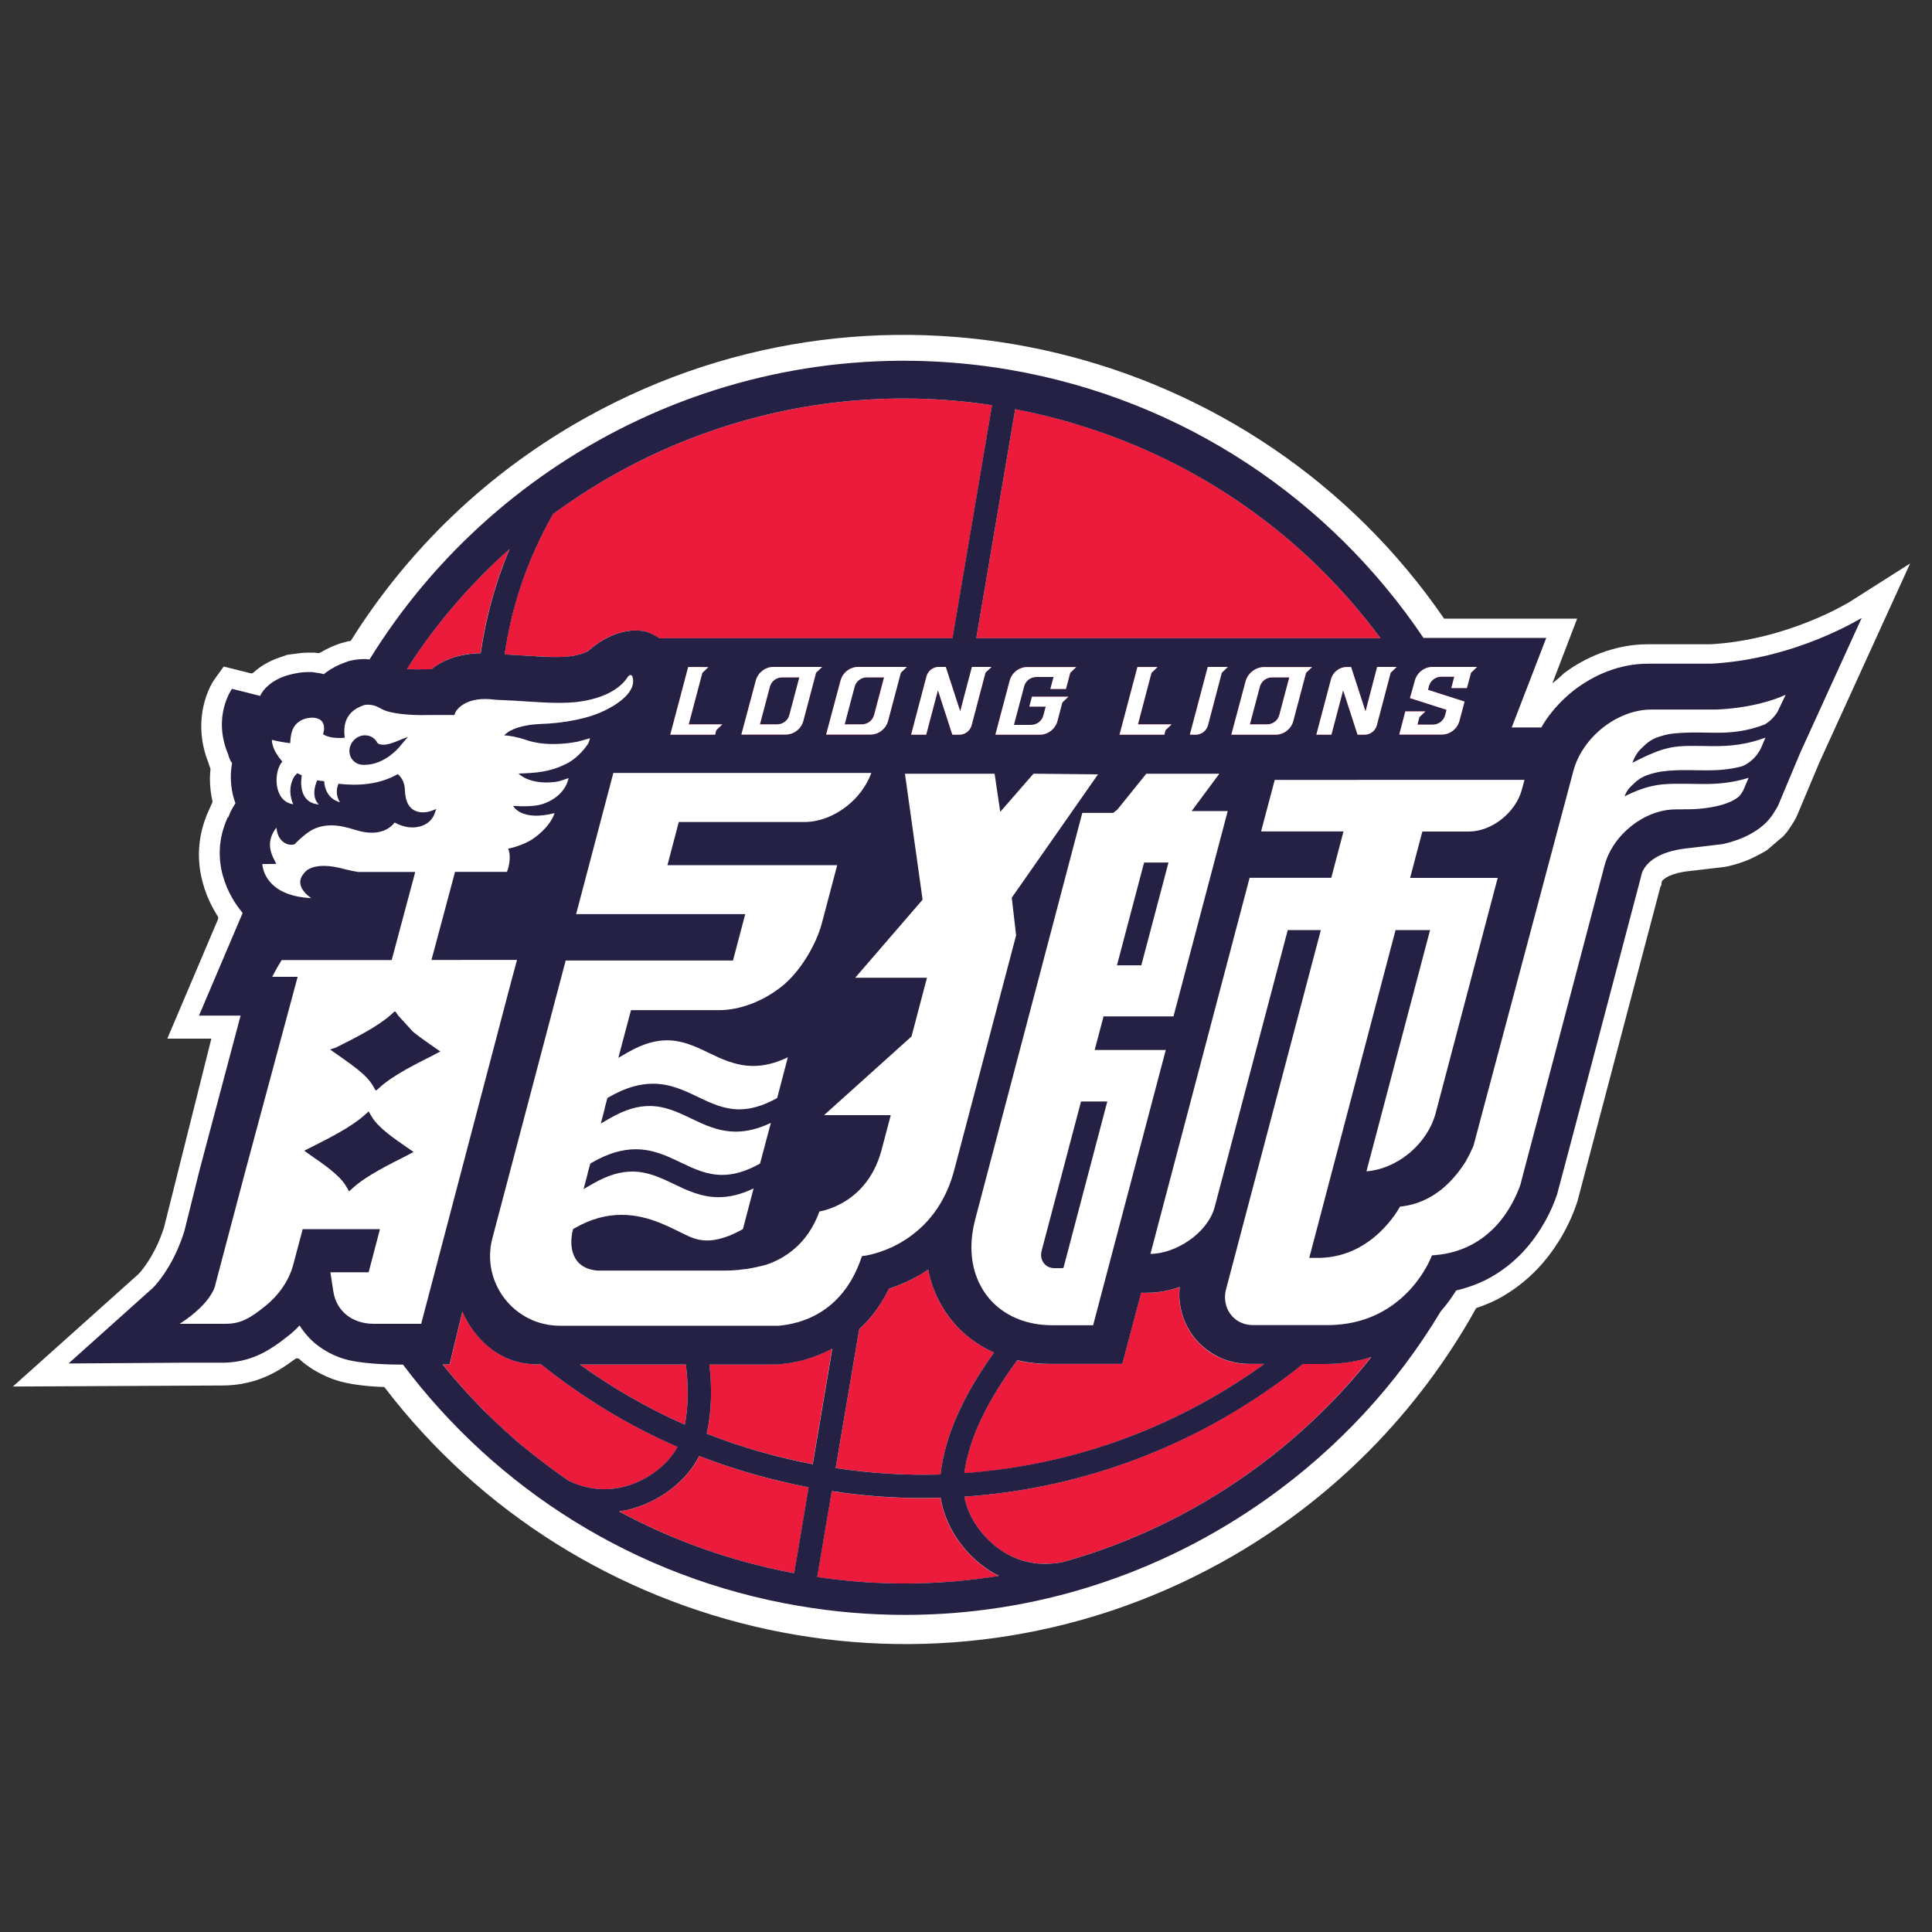 <?xml version="1.0" encoding="utf-8"?>
<!-- Generator: Adobe Illustrator 23.0.3, SVG Export Plug-In . SVG Version: 6.00 Build 0)  -->
<svg version="1.1" id="Layer_1" xmlns="http://www.w3.org/2000/svg" xmlns:xlink="http://www.w3.org/1999/xlink" x="0px" y="0px"
	 viewBox="0 0 150 150" style="enable-background:new 0 0 150 150;" xml:space="preserve">
<rect x="0" y="0" width="150" height="150" fill="#333333" stroke="none"/>
<style type="text/css">
	.st0{fill:#FFFFFF;}
	.st1{fill:#FFD900;}
	.st2{fill:#EC1A3B;}
	.st3{fill:#242144;}
	.st4{fill:none;}
</style>
<g>
	<path class="st0" d="M143.64,46.71C143.64,46.71,143.64,46.71,143.64,46.71c-0.2,0.12-4.84,2.96-10.81,3.31l-4.9,0
		c-1.24,0-2.48,0.24-3.7,0.7c-0.99,0.38-1.93,0.9-2.79,1.54c-0.59,0.57-0.91,0.78-0.91,0.78l1.92-5.01h-10.33
		c-14.62-21.3-43.39-28.45-66.46-15.7c-7.79,4.3-14.01,10.37-18.43,17.43c-0.07,0.01-0.14,0.02-0.21,0.03l-0.59,0.16
		c-0.46,0.16-0.97,0.36-1.56,0.72c-0.06,0.03-0.12,0.04-0.18,0.04l-0.29-0.04l-0.25,0l-0.16,0c-0.18,0-0.36,0.01-0.54,0.02
		l-1.11,0.14c-0.11,0.04-0.34,0.11-0.67,0.23c-0.78,0.27-1.44,0.65-1.98,1.15c-0.07,0.06-0.16,0.09-0.25,0.06l-2.07-0.52l-0.65,0.9
		c-0.76,1.04-1.72,3.6-0.54,6.56c0.04,0.15,0.09,0.28,0.14,0.41c0.02,0.04,0.02,0.08,0.02,0.13c-0.02,0.24-0.04,0.47-0.04,0.7
		c0,0.59,0.06,1.15,0.19,1.72c0.01,0.06,0.01,0.12-0.02,0.17l-0.26,0.58c-1.73,3.79-0.09,7,0.69,8.21c0.05,0.08,0.06,0.17,0.02,0.26
		l-3.93,9.25l3.42,0l-3.67,14.64c-0.15,0.47-0.32,0.91-0.51,1.33c-0.63,1.37-1.33,2.16-1.47,2.3L1,107.65l16.25-0.08
		c0.67,0,1.33-0.07,1.96-0.22c0.85-0.19,1.73-0.55,2.53-1.04c0.38-0.23,0.74-0.48,1.16-0.79c0.05-0.04,0.11-0.06,0.17-0.06
		c0.07,0,0.13,0.02,0.18,0.07c0.1,0.09,0.2,0.17,0.3,0.26c0.71,0.57,1.54,1.02,2.46,1.34c1.04,0.36,2.5,0.51,3.83,0.56
		c15.02,19.68,42.66,25.95,64.96,13.63c8.64-4.77,15.34-11.71,19.81-19.76c0.55-0.19,1.08-0.4,1.56-0.64
		c1.2-0.62,2.3-1.45,3.26-2.47c0,0,0.01-0.01,0.01-0.01c0.76-0.82,1.41-1.72,1.96-2.71c0.4-0.72,0.74-1.48,1-2.25l0.08-0.24
		l6.42-24.34c0-0.02,0.01-0.04,0.02-0.05l0.08-0.17l0-0.13c0-0.06,0.02-0.12,0.06-0.17c0.11-0.13,0.59-0.59,2.09-0.75l2.72-0.32
		c0,0,0.09-0.01,0.09-0.01l0.15-0.03c0.55-0.13,1.02-0.27,1.48-0.45c0.47-0.18,1.24-0.6,1.46-0.73l0.12-0.07l1.3-1.11
		c0.15-0.17,0.29-0.35,0.33-0.39l0.46-0.7c0.06-0.1,0.1-0.17,0.16-0.29l0.12-0.25l1.71-4.07l7.05-15.46L143.64,46.71z"/>
	<g>
		<g>
			<polygon class="st1" points="16.42,58.86 16.42,58.85 16.42,58.85 			"/>
		</g>
		<g>
			<path class="st2" d="M97.88,106.1c0.09-0.07,0.18-0.14,0.27-0.2h-1.17c-0.73,0-1.45-0.14-2.12-0.42
				c-0.67-0.28-1.27-0.68-1.76-1.19c-1-1.01-1.55-2.4-1.55-3.81l0,0v-0.01c0-0.18,0.02-0.36,0.04-0.54
				c-0.79,0.27-1.63,0.44-2.54,0.45l-0.46,0l-1.46,5.52l-5.25,0h-0.47c-0.84,0-1.65-0.1-2.44-0.28c-2.2,3-3.72,5.89-4.11,8.77
				C83.07,113.8,91,110.99,97.88,106.1z"/>
			<path class="st2" d="M74.86,116.2c0.28,1.48,1.28,3.04,2.69,4.05c1.47,1.05,3.2,1.39,4.99,1.02c5.09-1.42,9.95-3.72,14.38-6.87
				c3.64-2.59,6.83-5.63,9.53-9.04c-1.06,0.32-2.22,0.52-3.49,0.54h-0.04h-1.78c-0.72,0.58-1.46,1.14-2.22,1.68
				C91.73,112.69,83.45,115.62,74.86,116.2z"/>
			<path class="st2" d="M70.16,30.94c-7.46,0-14.85,1.83-21.62,5.44c-1.97,1.05-3.84,2.23-5.61,3.53c-2.05,3.61-3.23,7.26-3.76,10.9
				l1.75,0.1c0.8,0.05,1.51,0.09,2.11,0.1c0.07,0,0.13,0,0.15,0c0.47,0,0.87-0.02,1.16-0.07c0.54-0.08,0.88-0.2,1.09-0.29
				c0.19-0.08,0.27-0.15,0.3-0.17c0,0,1.65-1.58,3.69-1.53c0.21,0.01,0.43,0.02,0.65,0.07c0,0,0.55,0.13,1.11,0.53h22.78l3.07-18.09
				C74.74,31.11,72.45,30.94,70.16,30.94z"/>
			<path class="st2" d="M83.63,32.95c-1.59-0.48-3.2-0.88-4.81-1.19L75.8,49.55h31.38C101.34,41.66,93.19,35.86,83.63,32.95z"/>
			<path class="st2" d="M73.02,114.48c0.36-3.18,1.89-6.3,4.15-9.47c-0.98-0.44-1.87-1.04-2.62-1.77l0,0
				c-0.87-0.85-1.55-1.89-2.01-3.03c-0.21-0.53-0.37-1.08-0.48-1.64c-0.24,0.16-0.47,0.31-0.71,0.45l0,0
				c-0.87,0.5-1.66,0.83-2.33,1.04c-0.38,0.76-0.81,1.46-1.3,2.06c-0.32,0.4-0.66,0.75-1.01,1.08l-1.83,10.78
				C67.6,114.39,70.32,114.56,73.02,114.48z"/>
			<path class="st2" d="M31.58,51.94c0.32,0.02,0.65,0.03,0.9,0.03c0.2,0,0.34,0,0.39-0.01l0.03,0l0.04,0c0.01,0,0.02,0,0.09,0h0.45
				c0.03-0.02,0.05-0.05,0.08-0.07l0.02-0.01c0.42-0.31,0.99-0.63,1.64-0.84c0.63-0.21,1.34-0.32,2.09-0.32
				c0.38-2.69,1.1-5.39,2.24-8.09C36.49,45.36,33.81,48.49,31.58,51.94z"/>
			<path class="st2" d="M62.79,115.47c-2.93-0.55-5.77-1.36-8.49-2.43c-0.93,1.84-2.86,3.4-5.1,4.06c-0.37,0.11-0.75,0.19-1.12,0.25
				c4.2,2.27,8.77,3.9,13.59,4.79L62.79,115.47z"/>
			<path class="st2" d="M54.87,111.31c2.64,1.04,5.39,1.83,8.22,2.36l1.52-8.97c-0.72,0.39-1.42,0.66-2.07,0.84
				c-0.81,0.23-1.53,0.34-2.11,0.38l-0.13,0.01h-5.23C55.29,107.82,55.25,109.61,54.87,111.31z"/>
			<path class="st2" d="M77.54,122.36c-0.36-0.18-0.71-0.39-1.05-0.63c-1.88-1.35-3.17-3.42-3.47-5.44
				c-0.45,0.01-0.9,0.03-1.35,0.03c-2.36,0-4.73-0.19-7.1-0.54l-1.13,6.67C68.19,123.14,72.93,123.1,77.54,122.36z"/>
			<path class="st2" d="M53.25,105.94h-8.23c2.54,1.83,5.27,3.4,8.15,4.67C53.45,109.15,53.45,107.59,53.25,105.94z"/>
			<path class="st2" d="M37.81,109.76c0.48,0.48,0.98,0.94,1.49,1.4c0.21,0.19,0.41,0.38,0.63,0.56c0.28,0.25,0.58,0.48,0.86,0.72
				c1.08,0.89,2.2,1.73,3.36,2.52c1.43,0.71,2.99,0.86,4.54,0.4c1.7-0.5,3.19-1.68,3.92-3.02c-3.8-1.66-7.36-3.81-10.59-6.41h-0.28
				l0,0c-4.28,0-5.83-4.1-5.83-4.1l-0.99,4.1h-0.55c1.03,1.28,2.12,2.5,3.28,3.66C37.7,109.65,37.76,109.71,37.81,109.76z"/>
			<path class="st3" d="M132.87,51.53h-4.94c-1.1,0-2.15,0.22-3.12,0.59c-0.97,0.37-1.86,0.89-2.67,1.52
				c-0.8,0.64-1.51,1.39-2.1,2.24c-0.13,0.19-0.26,0.4-0.37,0.6l-2.3,0l2.68-6.95h-9.53c-7.19-10.68-18.57-18.52-32.24-20.84
				C58.16,25.3,38.8,34.82,28.69,51.2c-0.13-0.01-0.26-0.03-0.38-0.03h-0.02c-0.33,0-0.66,0.04-0.96,0.1l-0.2,0.04l-0.2,0.07
				c-0.33,0.12-0.75,0.27-1.25,0.58l-0.02,0.01c-0.17,0.11-0.34,0.23-0.52,0.37c-0.22-0.06-0.43-0.1-0.64-0.12l-0.24-0.04h-0.19
				l-0.01,0l-0.05,0h-0.06c-0.3,0-0.62,0.02-1.05,0.11c0,0-0.42,0.08-0.74,0.19c-0.74,0.25-1.2,0.6-1.5,0.9
				c-0.35,0.35-0.46,0.65-0.46,0.65l-2.19-0.55c0,0-1.54,2.12-0.3,5.08c0.11,0.42,0.24,0.61,0.29,0.66l0.02,0.01
				c-0.06,0.36-0.1,0.72-0.1,1.08c0,0.45,0.05,0.92,0.16,1.4c0.05,0.21,0.12,0.43,0.2,0.66c-0.17,0.26-0.35,0.56-0.49,0.92
				c-0.02,0.05-0.04,0.12-0.06,0.17l-0.05,0c-1.54,3.38,0.15,6.24,1.16,7.42l-3.39,7.97h3.23L15.5,90.82l-1.19,4.78
				c-0.18,0.58-0.39,1.1-0.6,1.57c-0.85,1.86-1.83,2.81-1.83,2.81l-6.56,5.88l8.79-0.06h1.6h1.54h0.01c0.53,0,1.06-0.06,1.58-0.18
				c0.78-0.18,1.48-0.5,2.04-0.84c0.57-0.34,1.02-0.69,1.45-1.03l0.01,0c0.33-0.26,0.63-0.54,0.92-0.84
				c0.36,0.57,0.8,1.07,1.31,1.48l0.01,0c0.58,0.47,1.26,0.82,1.96,1.06c1.31,0.45,3.64,0.5,4.75,0.5
				c7.22,9.6,17.98,16.57,30.73,18.73c2.75,0.47,5.5,0.7,8.24,0.7c10.01,0,19.75-3.09,28.08-9c5.55-3.94,10.12-8.9,13.52-14.57
				c0.49-0.56,0.88-1.11,1.17-1.58c0.01-0.02,0.02-0.03,0.03-0.04c0.85-0.2,1.65-0.49,2.36-0.85c1.16-0.6,2.1-1.37,2.84-2.16l0,0
				c0.74-0.8,1.29-1.62,1.71-2.37c0.42-0.75,0.7-1.44,0.89-1.99l0.04-0.12l0.4-1.5l1.01-3.81l0,0l5.07-19.22l0,0c0,0,0-0.01,0-0.01
				l0.09-0.35c0.01-0.05,0.04-0.1,0.06-0.16c0.28-0.6,1.09-1.53,3.47-1.79l2.71-0.32c0.02,0,0.04-0.01,0.06-0.01
				c0.4-0.09,0.82-0.21,1.27-0.38c0.4-0.15,0.81-0.35,1.25-0.63l0,0c0.01,0,0.01-0.01,0.01-0.01c0.01,0,0.01-0.01,0.02-0.01l0,0
				c0.24-0.15,0.45-0.32,0.62-0.47l0.05-0.04l0.04-0.04c0.22-0.21,0.33-0.35,0.44-0.49l0.07-0.09l0.07-0.1
				c0-0.01,0.05-0.08,0.11-0.17c0.03-0.05,0.06-0.1,0.1-0.16l0.07-0.11c0.03-0.05,0.06-0.09,0.11-0.19l0.06-0.12l1.43-3.41
				l0.01-0.02l0.28-0.67l4.76-10.44C144.51,47.97,139.5,51.16,132.87,51.53z M78.82,31.77c1.61,0.31,3.22,0.7,4.81,1.19
				c9.56,2.9,17.72,8.71,23.55,16.59H75.8L78.82,31.77z M66.71,103.2c0.35-0.33,0.69-0.68,1.01-1.08c0.49-0.6,0.92-1.3,1.3-2.06
				c0.66-0.22,1.46-0.54,2.33-1.04l0,0c0.23-0.13,0.47-0.28,0.71-0.45c0.11,0.56,0.27,1.12,0.48,1.64c0.46,1.14,1.14,2.17,2.01,3.03
				l0,0c0.75,0.73,1.64,1.33,2.62,1.77c-2.26,3.17-3.79,6.29-4.15,9.47c-2.7,0.08-5.42-0.09-8.14-0.5L66.71,103.2z M78.98,105.61
				c0.78,0.18,1.6,0.28,2.44,0.28h0.47l5.25,0l1.46-5.52l0.46,0c0.91,0,1.75-0.18,2.54-0.45c-0.02,0.18-0.04,0.36-0.04,0.54v0.01
				l0,0c0,1.41,0.55,2.8,1.55,3.81c0.5,0.5,1.1,0.91,1.76,1.19c0.66,0.28,1.39,0.42,2.12,0.42h1.17c-0.09,0.07-0.18,0.14-0.27,0.2
				c-6.88,4.89-14.8,7.7-23.02,8.28C75.26,111.51,76.78,108.61,78.98,105.61z M48.54,36.38c6.77-3.61,14.16-5.44,21.62-5.44
				c2.29,0,4.58,0.17,6.86,0.52l-3.07,18.09H51.19c-0.56-0.4-1.11-0.53-1.11-0.53c-0.22-0.05-0.44-0.06-0.65-0.07
				c-2.04-0.05-3.69,1.53-3.69,1.53c-0.03,0.03-0.11,0.09-0.3,0.17c-0.21,0.09-0.55,0.21-1.09,0.29c-0.29,0.04-0.68,0.07-1.16,0.07
				c-0.02,0-0.08,0-0.15,0c-0.6,0-1.3-0.05-2.11-0.1l-1.75-0.1c0.53-3.65,1.71-7.29,3.76-10.9C44.7,38.62,46.57,37.43,48.54,36.38z
				 M53.17,110.61c-2.88-1.27-5.61-2.84-8.15-4.67h8.23C53.45,107.59,53.45,109.15,53.17,110.61z M39.56,42.63
				c-1.14,2.7-1.85,5.39-2.24,8.09c-0.75,0.01-1.46,0.12-2.09,0.32c-0.65,0.21-1.22,0.52-1.64,0.84l-0.02,0.01
				c-0.03,0.02-0.05,0.05-0.08,0.07h-0.45c-0.07,0-0.07,0-0.09,0l-0.04,0l-0.03,0c-0.05,0-0.2,0.01-0.39,0.01
				c-0.25,0-0.58-0.01-0.9-0.03C33.81,48.49,36.49,45.36,39.56,42.63z M44.15,114.96c-1.16-0.79-2.27-1.63-3.36-2.52
				c-0.29-0.24-0.58-0.47-0.86-0.72c-0.21-0.18-0.42-0.38-0.63-0.56c-0.5-0.46-1-0.92-1.49-1.4c-0.06-0.06-0.11-0.11-0.17-0.17
				c-1.15-1.16-2.25-2.38-3.28-3.66h0.55l0.99-4.1c0,0,1.55,4.1,5.83,4.1l0,0h0.28c3.23,2.59,6.78,4.75,10.59,6.41
				c-0.73,1.34-2.22,2.52-3.92,3.02C47.14,115.82,45.58,115.66,44.15,114.96z M61.66,122.14c-4.82-0.9-9.39-2.52-13.59-4.79
				c0.37-0.06,0.75-0.14,1.12-0.25c2.25-0.66,4.17-2.22,5.1-4.06c2.72,1.06,5.56,1.87,8.49,2.43L61.66,122.14z M54.87,111.31
				c0.38-1.7,0.42-3.49,0.21-5.37h5.23l0.13-0.01c0.59-0.05,1.31-0.15,2.11-0.38c0.65-0.19,1.35-0.46,2.07-0.84l-1.52,8.97
				C60.26,113.14,57.51,112.35,54.87,111.31z M63.45,122.44l1.13-6.67c2.37,0.36,4.74,0.54,7.1,0.54c0.45,0,0.9-0.01,1.35-0.03
				c0.3,2.02,1.59,4.1,3.47,5.44c0.34,0.24,0.69,0.45,1.05,0.63C72.93,123.1,68.19,123.14,63.45,122.44z M96.93,114.4
				c-4.44,3.15-9.29,5.45-14.38,6.87c-1.79,0.37-3.52,0.04-4.99-1.02c-1.41-1.01-2.42-2.57-2.69-4.05
				c8.59-0.58,16.88-3.51,24.07-8.62c0.76-0.54,1.5-1.1,2.22-1.68h1.78h0.04c1.26-0.01,2.43-0.21,3.49-0.54
				C103.76,108.77,100.57,111.81,96.93,114.4z"/>
		</g>
		<g>
			<g>
				<path class="st2" d="M53.47,56.24h2.61l-0.47,0.45l-0.09,0.35h-3.48l1.39-5.25H55l-0.47,0.45L53.47,56.24z"/>
				<path class="st2" d="M58.68,52.84c0.16-0.61,0.73-1.06,1.36-1.06h3.79l-0.47,0.45l-0.99,3.74c-0.16,0.61-0.73,1.06-1.36,1.06
					h-3.45L58.68,52.84z M59,56.24h1.33c0.45,0,0.85-0.3,0.96-0.74l0.77-2.91h-1.33c-0.45,0-0.85,0.3-0.96,0.74L59,56.24z"/>
				<path class="st2" d="M65.26,52.84c0.16-0.61,0.73-1.06,1.36-1.06h3.79l-0.47,0.45l-0.99,3.74c-0.16,0.61-0.73,1.06-1.36,1.06
					h-3.45L65.26,52.84z M65.57,56.24h1.33c0.45,0,0.85-0.3,0.96-0.74l0.77-2.91h-1.33c-0.45,0-0.85,0.3-0.96,0.74L65.57,56.24z"/>
				<path class="st2" d="M75.46,51.78h1.52l-0.47,0.45l-1.07,4.07c-0.11,0.43-0.51,0.74-0.94,0.74h-0.56l-1.12-3.45l-0.91,3.45
					h-1.17l1.19-4.52c0.11-0.43,0.51-0.74,0.94-0.74h0.56l1.12,3.45L75.46,51.78z"/>
				<path class="st2" d="M80.12,54.09h2.83l-0.47,0.45l-0.38,1.44c-0.16,0.61-0.73,1.06-1.36,1.06h-3.46l1.11-4.19
					c0.16-0.61,0.73-1.06,1.36-1.06h3.81l-0.47,0.45l-0.33,1.25h-1.21l0.25-0.93h-1.33c-0.45,0-0.85,0.3-0.96,0.74l-0.79,2.98h1.33
					c0.45,0,0.85-0.3,0.96-0.74l0.18-0.68h-1.27L80.12,54.09z"/>
				<path class="st2" d="M88.35,56.24h2.61l-0.47,0.45l-0.09,0.35h-3.48l1.39-5.25h1.56l-0.47,0.45L88.35,56.24z"/>
				<path class="st2" d="M93.77,51.78h1.56l-0.47,0.45l-1.07,4.07c-0.11,0.43-0.51,0.74-0.94,0.74h-0.47L93.77,51.78z"/>
				<path class="st2" d="M96.7,52.92c0.17-0.65,0.78-1.13,1.45-1.13h3.72l-0.47,0.45l-0.99,3.74c-0.16,0.61-0.73,1.06-1.36,1.06
					h-3.45L96.7,52.92z M97.04,56.24h1.33c0.45,0,0.85-0.3,0.96-0.74l0.77-2.91h-1.33c-0.45,0-0.85,0.3-0.96,0.74L97.04,56.24z"/>
				<path class="st2" d="M106.92,51.78h1.52l-0.47,0.45l-1.07,4.07c-0.11,0.43-0.51,0.74-0.94,0.74h-0.56l-1.12-3.45l-0.91,3.45
					h-1.17l1.14-4.31c0.14-0.54,0.65-0.94,1.2-0.94h0.36l1.12,3.45L106.92,51.78z"/>
				<path class="st2" d="M109.85,52.84c0.16-0.61,0.73-1.06,1.36-1.06h3.47l-0.47,0.45l-0.32,1.19h-1.21l0.23-0.88h-1.01
					c-0.45,0-0.85,0.3-0.96,0.74l-0.07,0.28l2.84,0.91l-0.4,1.5c-0.16,0.61-0.73,1.06-1.36,1.06h-3.31l0.47-1.8h1.56l-0.47,0.45
					l-0.15,0.58h1.19c0.45,0,0.85-0.3,0.96-0.74l0.11-0.41l-2.84-0.91L109.85,52.84z"/>
			</g>
			<g>
				<g>
					<path class="st0" d="M53.47,56.24h2.61l-0.47,0.45l-0.09,0.35h-3.48l1.39-5.25H55l-0.47,0.45L53.47,56.24z"/>
					<path class="st0" d="M58.68,52.84c0.16-0.61,0.73-1.06,1.36-1.06h3.79l-0.47,0.45l-0.99,3.74c-0.16,0.61-0.73,1.06-1.36,1.06
						h-3.45L58.68,52.84z M59,56.24h1.33c0.45,0,0.85-0.3,0.96-0.74l0.77-2.91h-1.33c-0.45,0-0.85,0.3-0.96,0.74L59,56.24z"/>
					<path class="st0" d="M65.26,52.84c0.16-0.61,0.73-1.06,1.36-1.06h3.79l-0.47,0.45l-0.99,3.74c-0.16,0.61-0.73,1.06-1.36,1.06
						h-3.45L65.26,52.84z M65.58,56.24h1.33c0.45,0,0.85-0.3,0.96-0.74l0.77-2.91h-1.33c-0.45,0-0.85,0.3-0.96,0.74L65.58,56.24z"/>
					<path class="st0" d="M75.46,51.78h1.52l-0.47,0.45l-1.07,4.07c-0.11,0.43-0.51,0.74-0.94,0.74h-0.56l-1.12-3.45l-0.91,3.45
						h-1.17l1.19-4.52c0.11-0.43,0.51-0.74,0.94-0.74h0.56l1.12,3.45L75.46,51.78z"/>
					<path class="st0" d="M80.12,54.09h2.83l-0.47,0.45l-0.38,1.44c-0.16,0.61-0.73,1.06-1.36,1.06h-3.46l1.11-4.19
						c0.16-0.61,0.73-1.06,1.36-1.06h3.81l-0.47,0.45l-0.33,1.25h-1.21l0.25-0.93h-1.33c-0.45,0-0.85,0.3-0.96,0.74l-0.79,2.98h1.33
						c0.45,0,0.85-0.3,0.96-0.74l0.18-0.68h-1.27L80.12,54.09z"/>
					<path class="st0" d="M88.35,56.24h2.61l-0.47,0.45l-0.09,0.35h-3.48l1.39-5.25h1.56l-0.47,0.45L88.35,56.24z"/>
					<path class="st0" d="M93.77,51.78h1.56l-0.47,0.45l-1.07,4.07c-0.11,0.43-0.51,0.74-0.94,0.74h-0.47L93.77,51.78z"/>
					<path class="st0" d="M96.7,52.92c0.17-0.65,0.78-1.13,1.45-1.13h3.72l-0.47,0.45l-0.99,3.74c-0.16,0.61-0.73,1.06-1.36,1.06
						h-3.45L96.7,52.92z M97.04,56.24h1.33c0.45,0,0.85-0.3,0.96-0.74l0.77-2.91h-1.33c-0.45,0-0.85,0.3-0.96,0.74L97.04,56.24z"/>
					<path class="st0" d="M106.92,51.78h1.52l-0.47,0.45l-1.07,4.07c-0.11,0.43-0.51,0.74-0.94,0.74h-0.56l-1.12-3.45l-0.91,3.45
						h-1.17l1.14-4.31c0.14-0.54,0.65-0.94,1.2-0.94h0.36l1.12,3.45L106.92,51.78z"/>
					<path class="st0" d="M109.85,52.84c0.16-0.61,0.73-1.06,1.36-1.06h3.47l-0.47,0.45l-0.32,1.19h-1.21l0.23-0.88h-1.01
						c-0.45,0-0.85,0.3-0.96,0.74l-0.07,0.28l2.84,0.91l-0.4,1.5c-0.16,0.61-0.73,1.06-1.36,1.06h-3.31l0.47-1.8h1.56l-0.47,0.45
						l-0.15,0.58h1.19c0.45,0,0.85-0.3,0.96-0.74l0.11-0.41l-2.84-0.91L109.85,52.84z"/>
				</g>
				<g>
					<path class="st4" d="M28.83,86.66l-0.13-0.22l-0.09-0.15l-0.31,0.28c-1.05,0.95-2.83,1.82-4.19,2.52l-0.3,0.15l-0.2,0.1
						l0.46,0.33c0.99,0.69,2.3,1.57,2.81,2.46l0.13,0.22l0.08,0.15l0.31-0.28c1.05-0.95,2.83-1.82,4.19-2.51h0l0.3-0.16l0.2-0.1
						l-0.46-0.32C30.65,88.43,29.34,87.55,28.83,86.66z"/>
					<polygon class="st4" points="90.72,66.97 88.83,66.97 88.76,67.22 86.72,74.95 88.61,74.95 					"/>
					<path class="st4" d="M29.78,57.82c-0.31,0-0.42-0.1-0.47-0.14c-0.18-0.36-0.54-0.59-0.95-0.59h-0.01l-0.08,0h0
						c-0.61,0.05-1.1,0.56-1.13,1.17l0,0.01l0,0.03c0,0.3,0.12,0.58,0.31,0.77c0.2,0.2,0.47,0.31,0.76,0.31h0.01l0.07,0h0.04
						c0.77,0,1.43-0.34,1.89-0.66c0.23-0.16,0.41-0.32,0.54-0.45c0.12-0.12,0.19-0.2,0.2-0.21l0.73-0.85l-1.04,0.41
						C30.26,57.77,29.97,57.82,29.78,57.82z"/>
					<path class="st4" d="M30.9,78.84l-0.13-0.19l-0.08-0.12l-0.04,0.03l-0.03-0.03l-0.25,0.23c-1.05,0.95-2.83,1.82-4.19,2.52
						l-0.12,0.06l-0.19,0.06l-0.26,0.08l0.56,0.39c0.49,0.34,1.06,0.73,1.56,1.14c0.51,0.42,0.96,0.86,1.22,1.3l0.12,0.21l0.08,0.14
						l0.03-0.03l0.02,0.04l0.29-0.26c1.05-0.95,2.83-1.82,4.19-2.51h0l0.3-0.16l0.2-0.1l-0.46-0.32c-0.52-0.37-1.13-0.78-1.67-1.22
						L30.9,78.84L30.9,78.84z"/>
					<path class="st4" d="M85.97,85.52h-2.04l-3.06,11.6c-0.03,0.11-0.04,0.22-0.04,0.32c0,0.28,0.1,0.54,0.3,0.73
						c0.19,0.18,0.45,0.29,0.74,0.29h0l0.01,0h0.42h0.16h0.11l0.07-0.25L85.97,85.52z"/>
					<polygon class="st0" points="122.15,53.64 122.14,53.65 122.14,53.65 					"/>
					<path class="st0" d="M18.03,53.47c0,0.01,0,0.01,0,0.01L18.03,53.47L18.03,53.47z"/>
					<polygon class="st0" points="22.33,103.74 22.54,103.58 22.33,103.74 					"/>
					<path class="st0" d="M85.43,81.52h-0.44l0.69-2.61h5.43l4.21-15.94h-2.8l2.15-2.9h-5.67l-2.26,2.8l-0.01,0.01l-0.02,0.01l0,0
						l-0.28,0.22l-2.4,0L75.7,94.73c-0.19,0.73-0.28,1.44-0.28,2.11c0,1.76,0.63,3.26,1.71,4.33c1.09,1.07,2.65,1.72,4.56,1.72
						l3.18,0l5.64-21.37H85.43z M88.76,67.22l0.07-0.25h1.89l-2.11,7.98h-1.89L88.76,67.22z M82.45,98.46H82.3h-0.42l-0.01,0h0
						c-0.29,0-0.55-0.1-0.74-0.29c-0.19-0.19-0.3-0.45-0.3-0.73c0-0.11,0.01-0.21,0.04-0.32l3.06-11.6h2.04L82.63,98.2l-0.07,0.25
						H82.45z"/>
					<path class="st0" d="M83.16,63.11l2.09-2.99l-5.01-0.05l-2.58,2.96l-0.44-2.96h-6.96l1.37,9.78l-5.23,6.06h5.57l-1.2,4.56
						l-6.79,6.11h5.18l-0.75,2.83l0,0l0,0c-0.6,2.13-1.85,3.32-2.95,3.95c-0.8,0.46-1.5,0.64-1.84,0.7
						c-0.92,2.56-2.76,3.7-4.22,4.16l-0.01,0l-0.01,0c-0.49,0.13-0.98,0.24-1.48,0.31l-0.02,0l-0.01,0
						c-0.19,0.02-0.33,0.04-0.42,0.05c-0.09,0.01-0.13,0.02-0.14,0.02h0l-0.01,0l-0.01,0h0c-0.34,0.03-0.68,0.05-1.02,0.05h-9.87
						c-2.01-0.16-2.26-1.87-1.91-3.22l0.05-0.03l0.07-0.04c1.31-0.76,2.53-1.04,3.65-1.04c2.22,0,3.97,1.1,5.2,1.66
						c0.44,0.2,0.9,0.33,1.45,0.33c0.46,0,0.99-0.1,1.63-0.34c0.35-0.13,0.72-0.31,1.14-0.54l0.83-3.16c-1,0.48-1.9,0.68-2.71,0.68
						c-1.36,0-2.46-0.53-3.5-1.03c-1.04-0.5-2.03-0.96-3.21-0.96c-0.86,0-1.84,0.24-3.07,0.95l-0.71,0.41l0.32-1.21h-0.01l0.21-0.77
						l0.05-0.03l0.07-0.04c1.29-0.75,2.41-1.04,3.4-1.04l0.01,0c1.36,0,2.46,0.53,3.5,1.03c1.04,0.5,2.03,0.96,3.21,0.96
						c0.83,0,1.78-0.23,2.94-0.88l0.84-3.16c-1,0.48-1.9,0.68-2.71,0.68c-1.36,0-2.46-0.53-3.5-1.03c-1.04-0.5-2.03-0.96-3.21-0.96
						c-0.86,0-1.84,0.24-3.07,0.95l-0.71,0.41l0.08-0.32l0.13-0.48l0.1-0.4h-0.01l0.21-0.78l0.05-0.03l0.07-0.04
						c1.3-0.75,2.41-1.04,3.4-1.04l0.01,0c1.36,0,2.46,0.53,3.5,1.03c1.04,0.5,2.03,0.96,3.21,0.96c0.83,0,1.78-0.23,2.94-0.88
						l0.83-3.16c-0.99,0.47-1.87,0.67-2.67,0.67l0,0H58.5c-1.36,0-2.46-0.53-3.5-1.03c-1.04-0.5-2.03-0.96-3.21-0.96
						c-0.86,0-1.84,0.24-3.07,0.95l-0.71,0.41l0.32-1.22h0l0.66-2.48h6.8c1.7,0,3.45-0.7,4.89-1.83c1.42-1.12,2.7-3.25,3.14-4.96
						L65,67.17H51.82l0.88-3.35h9.76c1.14,0,2.33-0.47,3.3-1.24c0.85-0.67,1.53-1.58,1.89-2.57l-20.03,0l-2.89,10.96h13.13
						l-0.95,3.6l-12.99,0l-5.69,21.56c-0.91,3.43,1.68,6.8,5.24,6.8h16.98c0.81-0.07,2.04-0.3,3.24-1.04c1.21-0.75,2.41-2,3.16-4.16
						l0.07-0.2L67,97.51l0.12-0.01l0.06-0.01h0c0.03,0,0.09-0.01,0.16-0.03c0.15-0.03,0.36-0.07,0.62-0.15
						c0.52-0.15,1.24-0.41,2.01-0.86c1.53-0.9,3.26-2.51,4.08-5.47l4.84-18.36l-0.33-2.87l-0.01-0.05L83.16,63.11L83.16,63.11z"/>
					<path class="st0" d="M131.55,56.87h0.04c0.58,0,1.13,0.02,1.68,0.02c1.16,0,2.32-0.1,3.74-0.64c0.29-0.17,0.68-0.48,0.99-0.97
						l0.64-1.34c-0.97,0.45-2.78,1.03-5.37,1.15l-0.02,0h-5.05c-1.3,0-2.64,0.53-3.75,1.4c-1.1,0.87-1.96,2.08-2.3,3.39l-7.75,29.08
						c-0.13,0.31-0.28,0.62-0.44,0.92l-0.14,0.25l0,0.01c-0.42,0.67-1.04,1.51-1.91,2.21c-0.83,0.67-1.9,1.2-3.21,1.33
						c-0.18,0.32-0.65,1.08-1.45,1.87c-1.03,1.02-2.62,2.07-4.79,2.11h0h0h-0.81l0.78-2.96l0.49-1.87l2.95-11.2l2.48-9.42h2.68
						l-2.53,9.59l-1.49,5.66l-0.92,3.48c1.12-0.08,2.25-0.56,3.19-1.3c1.04-0.82,1.85-1.97,2.18-3.2l4.82-18.28h-6.8l0.95-3.6h3.61
						c0.88,0,1.79-0.36,2.55-0.96c0.75-0.6,1.34-1.42,1.57-2.31l0.2-0.74H98.97l-1.06,4h6.4l-0.95,3.6h-6.34l-7.7,29.2
						c0.98,0,2.11-0.41,3.04-1.07c0.94-0.66,1.68-1.58,1.94-2.54l5.68-21.53h2.57l-7.36,27.89c-0.06,0.22-0.08,0.43-0.08,0.63
						c0.01,1.19,0.9,2.15,2.17,2.15h1.62h2.19h2.11c2.78-0.04,4.67-1.18,5.92-2.39c1.25-1.21,1.83-2.5,1.95-2.77l0.02-0.05l0.08-0.2
						l0.09-0.01l0.13-0.01c2.19-0.18,3.69-1.14,4.75-2.26c1.04-1.12,1.62-2.4,1.9-3.2l0.36-1.38l1.01-3.81l5.16-19.58
						c0.32-1.22,1.1-2.31,2.1-3.1c1-0.79,2.22-1.28,3.45-1.28l0.57,0l0-0.01l0.14,0l0.21,0l0.11,0l0.03,0c0.65,0,2.56-0.13,3.6-0.82
						c0.09-0.06,0.18-0.12,0.25-0.19c0.03-0.03,0.07-0.08,0.11-0.13c0,0,0.17-0.25,0.21-0.33l0.41-0.97
						c-1.29,0.4-2.41,0.48-3.44,0.48h-0.02l0,0l-0.01,0h-0.01c-0.58,0-1.13-0.02-1.69-0.02c-1.44,0-2.51,0-4.46,0.98
						c0,0,0.16-0.47,0.49-0.77c0.44-0.4,0.73-0.86,2.31-1.15h0l0.01,0c0.65-0.09,1.26-0.12,1.84-0.12h0.04
						c0.58,0,1.13,0.02,1.68,0.02c0.85,0,1.7-0.05,2.65-0.29c0.09-0.02,0.17-0.05,0.25-0.09c0.33-0.16,0.97-0.57,1.35-1.41
						l0.31-0.73l0-0.01l0.01-0.01c-1.52,0.56-2.79,0.66-3.96,0.66h-0.02h0h-0.01c-0.58,0-1.13-0.02-1.69-0.02
						c-1.44,0-2.31,0.13-4.25,1.11l-0.4,0.2c0,0,0.23-0.7,0.68-1.1c0.44-0.4,0.73-0.86,2.31-1.15h0l0.01,0
						C130.36,56.9,130.97,56.87,131.55,56.87z"/>
					<path class="st0" d="M49.1,52.51h-0.01c-0.03-0.06-0.08-0.1-0.16-0.1c-0.06,0-0.11,0.05-0.14,0.1h-0.02
						c-0.32,0.53-1.24,1.58-3.67,1.95c-0.58,0.09-1.19,0.11-1.83,0.11c-1.41-0.01-2.99-0.18-4.78-0.24l-0.09-0.01
						c-0.26-0.03-0.5-0.05-0.72-0.05c-0.95,0-1.51,0.27-1.86,0.52c-0.34,0.25-0.46,0.51-0.46,0.51l-0.09,0.21h-1.95
						c0,0-0.22,0.01-0.56,0.01c-0.42,0-1.02-0.02-1.62-0.09c-0.6-0.07-1.19-0.19-1.59-0.43c-0.38-0.22-0.7-0.29-0.97-0.29
						c-0.11,0-0.21,0.01-0.3,0.03c-0.21,0.07-0.41,0.16-0.59,0.26c-0.58,0.36-0.95,0.87-0.96,1.76c0,0.06,0,0.13,0.01,0.2l0.02,0.32
						c-0.82,0.07-1.3-0.08-1.53-0.19l-0.15-0.08l0.03-0.11l0.03-0.15l0,0l0.01-0.05c0.01-0.03,0.01-0.09,0.01-0.16
						c0-0.16-0.03-0.36-0.14-0.5c-0.11-0.14-0.27-0.28-0.71-0.32l-0.01,0h0l-0.06,0c-0.16,0-0.57,0.03-0.92,0.24
						c-0.36,0.22-0.68,0.56-0.76,1.37l-0.03,0.37l-0.16-0.02l-0.21-0.03l0,0c-0.05-0.01-0.58-0.08-1.05-0.21
						c0,0.38,0.18,0.82,0.42,1.17c0.07,0.12,0.2,0.3,0.39,0.52l0,0c-0.7,0.77-0.7,3.11,0.85,3.31c0,0-0.54-1.03,0.04-2.09
						c0.07-0.12,0.17-0.22,0.28-0.32c0.11,0.06,0.22,0.11,0.34,0.17c-0.05,0.3-0.32,2.12,1.33,2.26c0,0-0.71-0.54-0.13-1.88
						c0.14,0.03,0.29,0.05,0.44,0.06l0.1,0.02c0.03,0.52,0.25,1.35,1.23,1.63c0,0-0.47-0.61-0.12-1.44c1.45,0.17,3.15,0.09,4.6-0.75
						c0.07,0.05,0.16,0.14,0.25,0.27c0.16,0.22,0.31,0.57,0.31,1.05l0.01,0.15c0.03,0.34,0.13,0.78,0.37,1.06
						c0.22,0.27,0.57,0.44,1.02,0.44c0.24,0,0.48-0.05,0.72-0.14l0.31-0.12l-0.11,0.31c-0.04,0.12-0.1,0.25-0.18,0.37
						c-0.26,0.4-0.74,0.71-1.45,0.75l-0.01,0l-0.13,0H32c-0.42,0-0.9-0.13-1.36-0.38c-0.06,0.08-0.14,0.17-0.24,0.26
						c-0.3,0.27-0.8,0.53-1.5,0.53l-0.01,0h-0.03c-0.3,0-0.63-0.04-1-0.14c-0.3-0.08-0.55-0.16-0.79-0.23L27,64.27
						c-0.48-0.14-0.9-0.19-1.27-0.19c-0.8,0-1.34,0.25-1.63,0.43c-0.52,0.33-0.97,0.77-1.23,1.04c-0.08,0.02-0.17,0.04-0.25,0.04
						c-0.3,0-0.61-0.15-0.83-0.42c-0.18-0.22-0.29-0.53-0.33-0.91c-0.26,0.33-0.5,0.77-0.5,1.32c0,0.3,0.07,0.64,0.26,1.03
						l0.23,0.46c-0.42,0.02-1.08,0.01-1.08,0.01s0.03,2.47,3.8,2.65c0,0-1.26-0.78-0.73-1.71l0.06-0.08c0.1-0.16,0.23-0.3,0.38-0.41
						c0.4-0.26,1.15-0.46,2.53-0.14c0,0,0.34,0.1,0.86,0.21c0.16,0.03,0.35,0.07,0.54,0.1h4.43l-1.83,6.84h-8.54
						c-0.33,0.53-0.58,0.99-0.74,1.3h1.98L19.1,90.73l-2.3,8.7l-0.11,0.42c0,0-0.17,0.87-1.54,2.04c-0.38,0.33-0.78,0.62-1.2,0.89
						h0.43h1.6h1.54c1.24,0,1.97-0.5,3.04-1.35c1.06-0.84,1.88-1.99,2.21-3.25l0.73-2.75h6l-0.88,3.35h-2.97l0.23,1.49
						c0.12,0.77,0.49,1.39,1.02,1.82c0.54,0.43,1.26,0.69,2.11,0.69h3.69l6.95-26.43l0.49-1.82H33.5l1.83-6.84h4.03
						c0.22-0.54,0.31-1.36,0.09-1.8c0,0,0.64-0.11,1.39-0.46c0.14-0.07,0.28-0.14,0.43-0.23c0.13-0.09,0.28-0.19,0.44-0.32
						l0.11-0.09c0.37-0.31,0.77-0.72,1.04-1.22l0.05-0.09c0.06-0.11,0.1-0.23,0.15-0.35c-2.62,0.67-3.22-0.56-3.22-0.56
						c1.63,0.1,2.22-0.07,2.79-0.35c1.27-0.63,1.5-1.67,1.51-1.81c-0.39,0.14-0.7,0.26-1.04,0.3c-2.04,0.24-2.84-0.65-2.84-0.65
						c1.31-0.05,2.39-0.1,3.69-0.75c0.99-0.49,1.6-1.39,1.75-1.64c0.04-0.12,0.08-0.23,0.11-0.36c-0.35,0.11-0.68,0.2-1,0.28
						c-0.69,0.13-1.81,0.26-2.9,0.11c-0.33-0.05-0.66-0.12-0.97-0.22c-0.77-0.27-1.35-0.36-1.79-0.39c0.26-0.29,0.91-0.73,2.48-0.86
						c0.15-0.01,0.31-0.02,0.48-0.03l0,0c0,0,0.78-0.01,1.81-0.17l0.08-0.01l0.12-0.02c0.39-0.06,0.81-0.15,1.24-0.26
						c0.12-0.03,0.24-0.07,0.36-0.1c0.56-0.17,1.12-0.39,1.62-0.68c0.06-0.03,0.13-0.07,0.19-0.11l0.03-0.01h0
						c0.77-0.46,1.84-1.31,1.55-2.28L49.1,52.51z M30.95,58.06c-0.01,0.01-0.08,0.09-0.2,0.21c-0.13,0.12-0.31,0.28-0.54,0.45
						c-0.46,0.32-1.12,0.66-1.89,0.66h-0.04l-0.07,0H28.2c-0.3,0-0.57-0.12-0.76-0.31c-0.2-0.19-0.31-0.47-0.31-0.77l0-0.03l0-0.01
						c0.03-0.61,0.52-1.12,1.13-1.17h0l0.08,0h0.01c0.42,0,0.78,0.24,0.95,0.59c0.05,0.05,0.16,0.14,0.47,0.14
						c0.2,0,0.48-0.05,0.86-0.2l1.04-0.41L30.95,58.06z M31.9,89.55l-0.3,0.16h0c-1.36,0.69-3.14,1.56-4.19,2.51L27.1,92.5
						l-0.08-0.15l-0.13-0.22c-0.5-0.89-1.81-1.77-2.81-2.46l-0.46-0.33l0.2-0.1l0.3-0.15c1.36-0.69,3.14-1.57,4.19-2.52l0.31-0.28
						l0.09,0.15l0.13,0.22c0.5,0.89,1.81,1.77,2.81,2.46l0.46,0.32L31.9,89.55z M32.06,80.1c0.54,0.44,1.14,0.85,1.67,1.22
						l0.46,0.32l-0.2,0.1l-0.3,0.16h0c-1.36,0.69-3.14,1.56-4.19,2.51l-0.29,0.26l-0.02-0.04l-0.03,0.03l-0.08-0.14l-0.12-0.21
						c-0.25-0.44-0.7-0.89-1.22-1.3c-0.51-0.41-1.07-0.79-1.56-1.14l-0.56-0.39l0.26-0.08l0.19-0.06l0.12-0.06
						c1.36-0.69,3.14-1.57,4.19-2.52l0.25-0.23l0.03,0.03l0.04-0.03l0.08,0.12l0.13,0.19l0.01,0.01L32.06,80.1z"/>
				</g>
			</g>
		</g>
	</g>
</g>
</svg>
